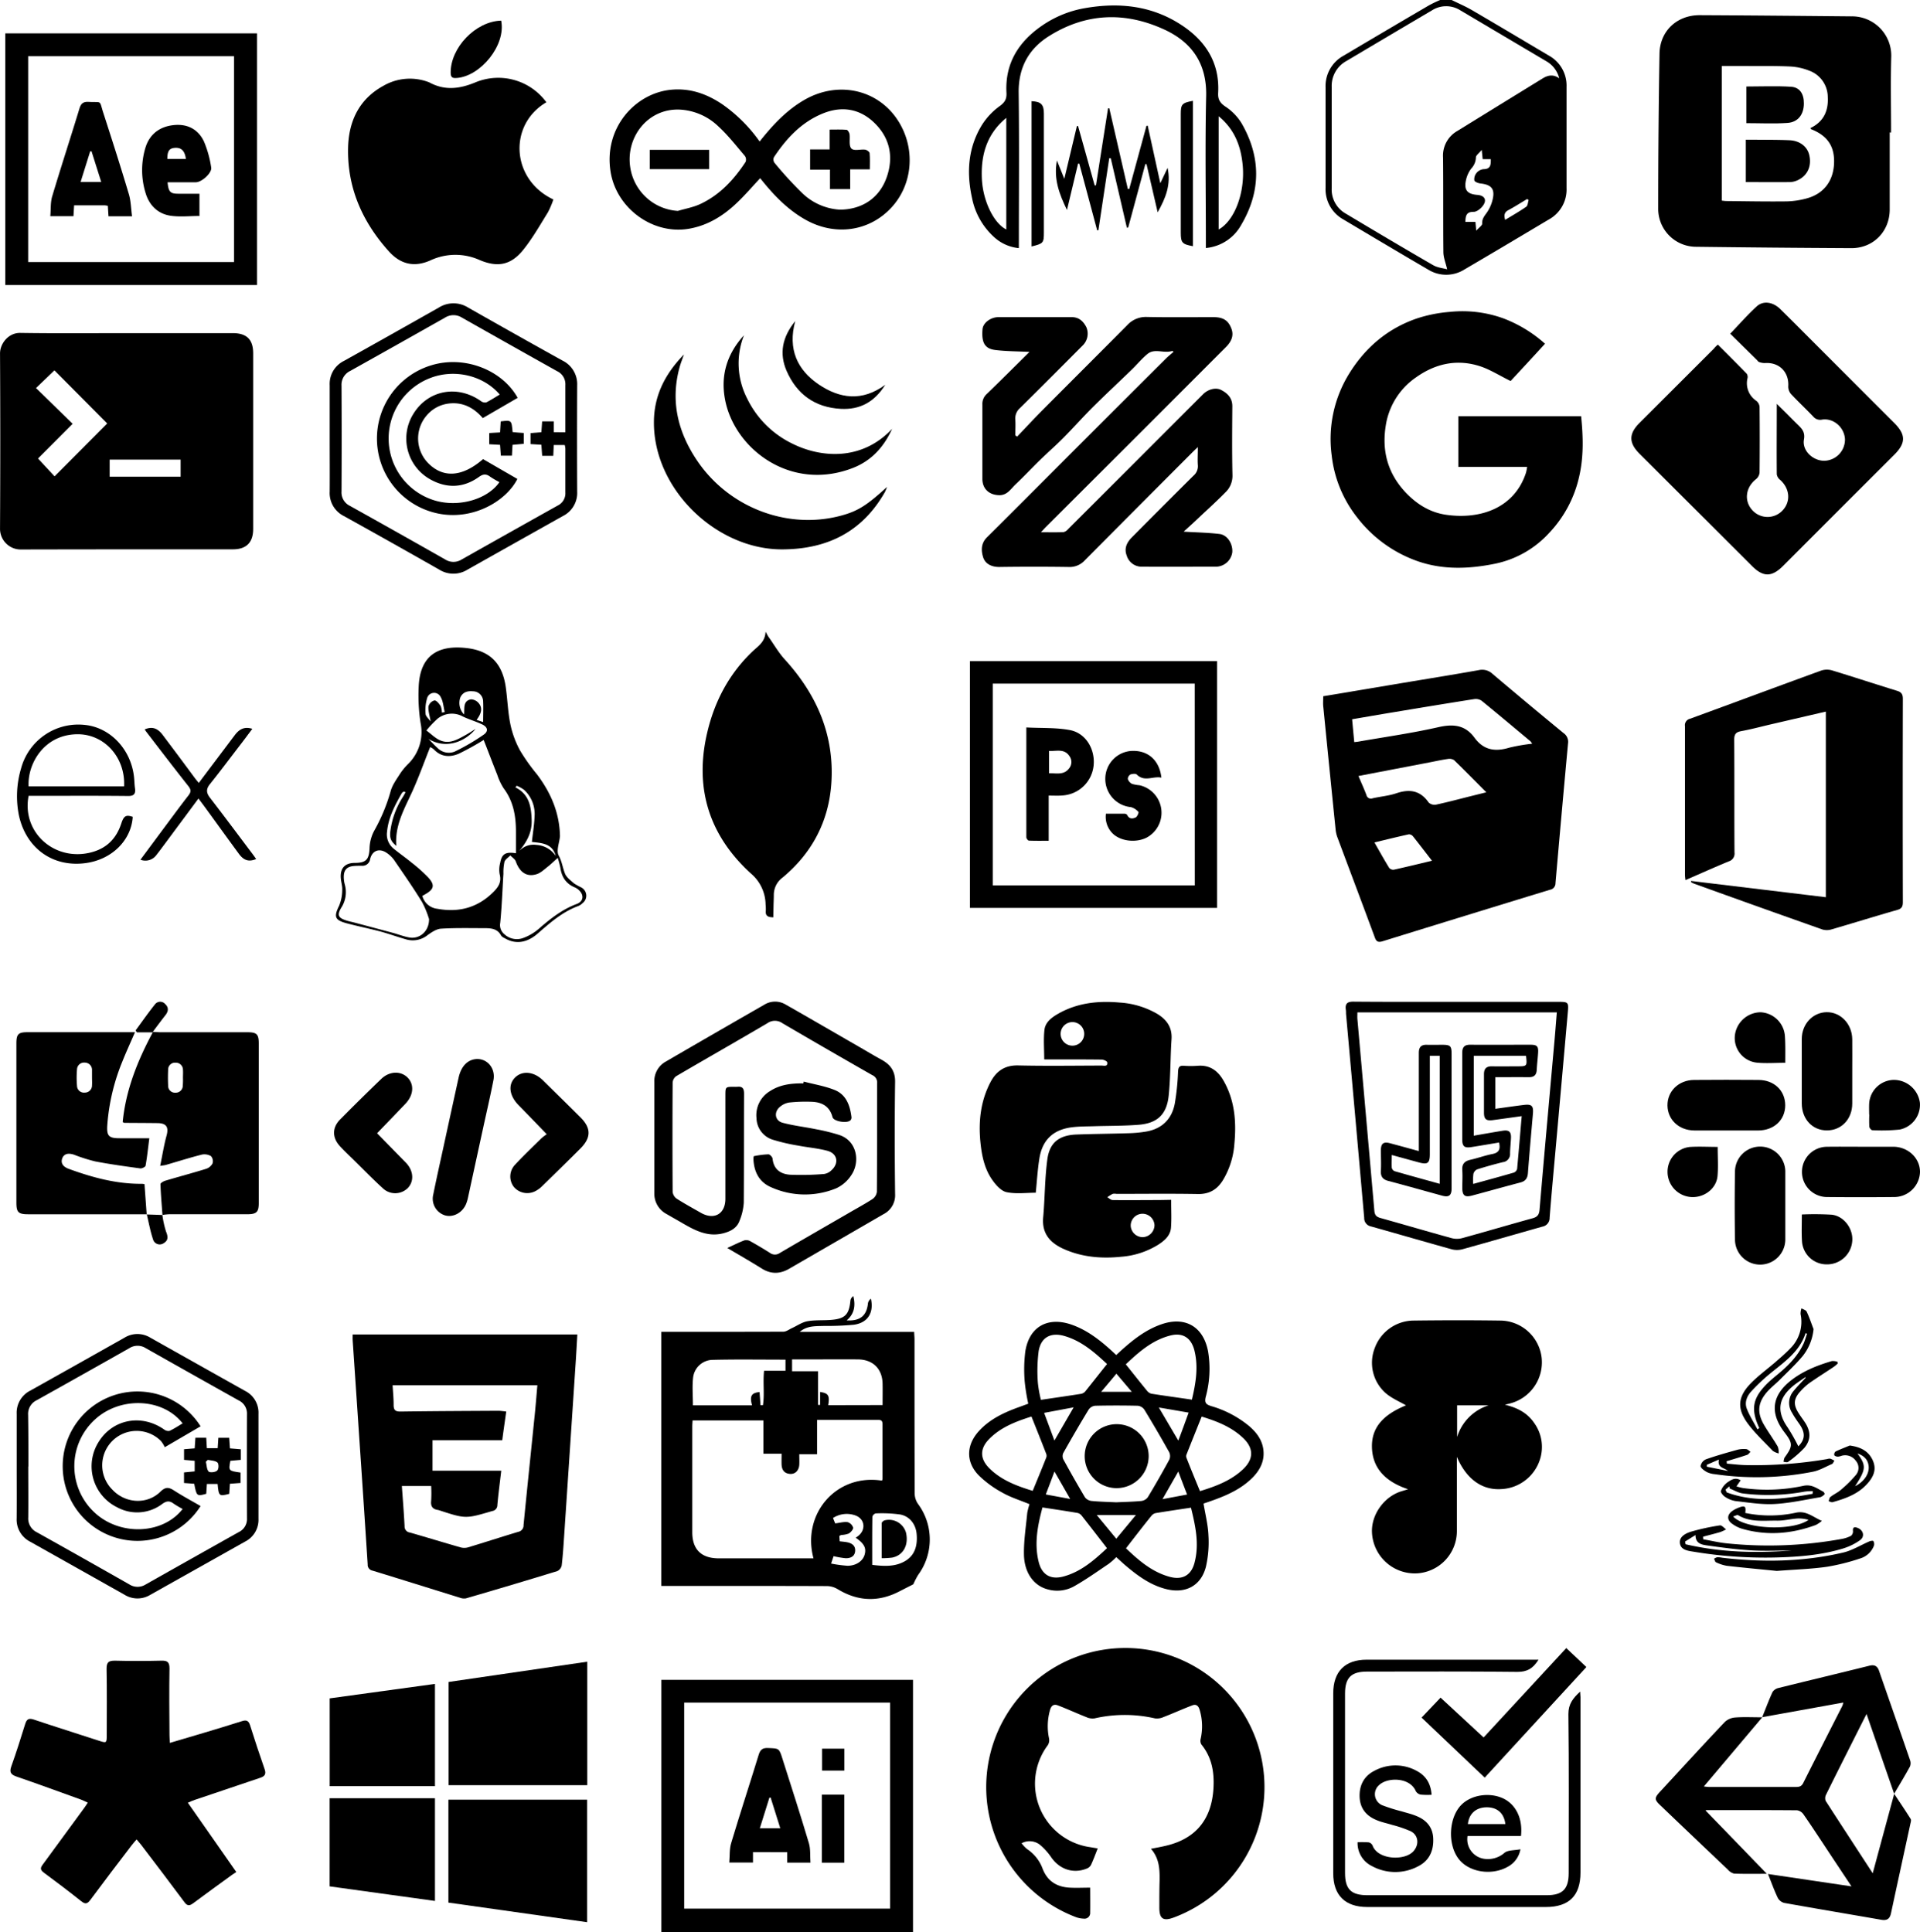 <svg id="Layer_1" data-name="Layer 1" xmlns="http://www.w3.org/2000/svg" viewBox="0 0 708.78 713.37"><path d="M541.4,0c2.51,1.24,5.1,2.34,7.51,3.75,9.46,5.52,18.87,11.14,28.29,16.72a12.65,12.65,0,0,1,6.62,11.62q0,18.67,0,37.34a12.62,12.62,0,0,1-6.59,11.64c-10.35,6.16-20.7,12.34-31.1,18.42a12.6,12.6,0,0,1-13.37.06c-10.48-6.11-20.9-12.32-31.32-18.52a12.74,12.74,0,0,1-6.58-11.67q0-18.55,0-37.1a12.77,12.77,0,0,1,6.59-11.67Q517.18,11.25,533,2A43.38,43.38,0,0,1,537.17,0Zm39.72,28.92a10,10,0,0,0-4.61-6.22q-16-9.46-31.93-18.9a9.74,9.74,0,0,0-10.49.06q-15.78,9.3-31.53,18.66A10.47,10.47,0,0,0,497.12,32q0,18.8,0,37.6a10.18,10.18,0,0,0,5.11,9.22c10.75,6.43,21.52,12.83,32.36,19.09,1.61.93,3.66,1.1,5.16,1.52-.55-2.38-1.38-4.33-1.4-6.3-.12-11.67,0-23.34-.12-35a10.46,10.46,0,0,1,5.28-9.78q15.78-9.75,31.6-19.46C577.07,27.71,579,27.4,581.12,28.92Zm-34.65,53h3.71l.3,3.26c1-1.16,2.23-1.92,2.19-2.61-.11-1.89,1-3,1.89-4.32a14,14,0,0,0,1.94-4.45c1-4-.39-5.62-4.46-6.06-.83-.09-2.13-.59-2.26-1.14a3.57,3.57,0,0,1,.78-2.71,3.85,3.85,0,0,1,2.56-1.43c2.68,0,2.76-1.6,2.74-3.69h-3c-.1-1-.18-1.8-.35-3.43-1,1.25-2.16,2-2.15,2.77a6.16,6.16,0,0,1-1.73,4.13,10.79,10.79,0,0,0-1.92,4.2c-.83,3.71.43,5.23,4.2,5.52,2.62.21,3.6,1.82,2.09,3.92-.78,1.1-2.32,2.36-3.5,2.34C546.84,78.2,546.54,79.59,546.47,81.94Zm14.69-.74c2.7-1.65,5.32-3.13,7.78-4.85.59-.42.61-1.64.89-2.49l-.56-.36c-2.32,1.39-4.59,2.86-7,4.14C560.81,78.44,560.68,79.5,561.16,81.2Z" transform="translate(-5.52 0)"/><path d="M52.45,123h39c5.13,0,7.52,2.34,7.53,7.44q0,32.41,0,64.83c0,5-2.48,7.55-7.5,7.55-26.07,0-52.15,0-78.22.06a7.64,7.64,0,0,1-7.73-7.81q.18-32.3,0-64.6c0-3.55,3.05-7.62,7.46-7.55C26.13,123.12,39.29,123,52.45,123ZM18.81,143.27l13.53,13.2L19.55,169.29l6.11,6.58L45.1,156.35,25.61,136.74ZM46,176H72.2v-6.3H46Z" transform="translate(-5.52 0)"/><path d="M438.44,129.57c-.36.07-.71.15-1.07.21-2.73.48-5.79-1.09-8.21.88-2.21,1.8-4,4.06-6.1,6.05-4.7,4.56-9.49,9-14.13,13.62-3.71,3.7-7.19,7.63-10.88,11.35-2.82,2.84-5.84,5.47-8.7,8.26-3,2.93-5.86,6-8.91,8.88-1.79,1.69-3.12,4.13-6.17,4-3.69-.11-6.1-2.4-6.1-6,0-9.16,0-18.33,0-27.49a4.9,4.9,0,0,1,1.63-3.88c5.34-5.16,10.59-10.4,15.76-15.52-4.31-.22-8.52-.2-12.65-.71-3.9-.49-5.09-2.75-4.69-7.66.18-2.35,3-4.47,5.91-4.47,9,0,18,0,27,0,2.76,0,4.3,1.57,5.42,3.7a6.11,6.11,0,0,1-1.23,6.64c-7.74,7.76-15.45,15.55-23.27,23.24a5.08,5.08,0,0,0-1.72,4.3c.12,1.92,0,3.86,0,5.78l.67.46c3.15-3.3,6.26-6.66,9.48-9.9,10.38-10.44,20.82-20.82,31.18-31.28a9.32,9.32,0,0,1,7.27-3c8.14.16,16.29.06,24.44.06,3.64,0,5.55,1.13,6.73,4.25,1.05,2.77-.2,5-2.12,6.9q-15.67,15.7-31.38,31.4l-35.05,35c-.48.48-.93,1-1.75,1.87,3.11,0,5.73.07,8.35-.05a3.22,3.22,0,0,0,1.67-1.1q24.95-24.9,49.84-49.83c1.78-1.78,4.63-2.58,6.59-1.58,2.43,1.24,4.21,3,4.19,6.06-.06,8.46-.14,16.92.05,25.37a8.42,8.42,0,0,1-2.64,6.44c-2.94,3-6,5.78-9.07,8.64-2.07,2-4.17,3.88-6.29,5.83,4.73.29,9,.36,13.2.86,2.94.34,5,3.68,4.73,6.8a6.17,6.17,0,0,1-5.87,5.28c-9.16,0-18.33.06-27.49,0a5.72,5.72,0,0,1-5.61-4.12c-1-2.59,0-4.74,1.75-6.55q11.4-11.52,22.91-22.94a4.56,4.56,0,0,0,1.61-3.87c-.14-2,0-4,0-6.68-1.06,1-1.76,1.67-2.43,2.35Q425.6,187.14,406,206.86a7.58,7.58,0,0,1-6,2.48q-12.81-.19-25.61,0c-2.85,0-5.16-1.16-5.92-3.54s-.9-5.14,1.36-7.38c11.9-11.8,23.71-23.7,35.56-35.54q15.27-15.28,30.59-30.54c.85-.85,1.8-1.59,2.71-2.38Z" transform="translate(-5.52 0)"/><path d="M494,257.06l29.46-4.93c9.35-1.56,18.7-3.06,28-4.72a5.55,5.55,0,0,1,5.07,1.42q13,11,26.16,21.82a3.91,3.91,0,0,1,1.68,3.78q-2.39,25.85-4.63,51.7a2.41,2.41,0,0,1-2.06,2.38q-30.87,9.44-61.7,19c-1.82.56-2.45.07-3-1.56-4.54-12.27-9.16-24.5-13.73-36.75a11.14,11.14,0,0,1-.66-2.72q-2.31-22.67-4.55-45.35C493.87,259.82,494,258.49,494,257.06ZM505.45,274c.74-.09,1.12-.12,1.49-.18,9.87-1.73,19.81-3.12,29.57-5.34,5.52-1.25,9.88-.82,13.32,3.88s7.73,5.25,12.93,3.67a67.5,67.5,0,0,1,8.37-1.44,5.87,5.87,0,0,0-.62-.89c-6-5-12-10.06-18.07-15a3.89,3.89,0,0,0-2.75-.58c-10.05,1.58-20.09,3.24-30.13,4.91-4.92.81-9.83,1.67-14.9,2.53C504.93,268.42,505.17,271.05,505.45,274ZM507,286.51c1.08,2.55,2.08,4.74,2.94,7a1.69,1.69,0,0,0,2.3,1.23c2.9-.66,5.92-.9,8.71-1.84,4.91-1.66,8.87-1.1,12,3.43a3.21,3.21,0,0,0,2.77.74c4.28-.92,8.51-2.06,12.76-3.12l5.72-1.43c-4.17-4.19-8-8.09-11.91-11.88a3.23,3.23,0,0,0-2.35-.41c-2.32.33-4.62.85-6.92,1.29Zm27.14,31.27c-2.51-3.23-4.74-6.15-7-9a2,2,0,0,0-1.53-.74c-4.16.91-8.31,1.94-12.71,3,1.91,3.34,3.61,6.4,5.44,9.38a2,2,0,0,0,1.7.69C524.62,320.09,529.16,319,534.18,317.78Z" transform="translate(-5.52 0)"/><path d="M135.71,492.71h82.94c-.22,3.78-.4,7.19-.63,10.6q-2.1,31.73-4.22,63.45c-.25,3.74-.48,7.49-.92,11.22a3,3,0,0,1-1.64,2.09q-16.81,5.16-33.7,10.06a4.2,4.2,0,0,1-2.25-.24c-10.76-3.33-21.5-6.71-32.26-10a2.17,2.17,0,0,1-1.78-2.29q-1.55-24-3.19-48-1.16-17.31-2.34-34.64C135.67,494.19,135.71,493.42,135.71,492.71ZM190.56,543c-.52,4.47-1.07,8.57-1.44,12.68a2.18,2.18,0,0,1-1.87,2.21c-9.84,2.89-9.83,2.91-19.62-.28a3.28,3.28,0,0,0-.45-.11c-2-.31-2.73-1.38-2.49-3.42a49,49,0,0,0,0-5.43H153.87c.35,5,.76,9.93,1,14.83a2.23,2.23,0,0,0,2,2.35c6.23,1.8,12.44,3.69,18.67,5.48a5.2,5.2,0,0,0,2.74,0c6.21-1.87,12.38-3.88,18.59-5.75a2.39,2.39,0,0,0,1.92-2.48c1.32-13.46,2.73-26.92,4.1-40.39.37-3.63.66-7.28,1-11.25H150.45c.14,2.47.4,4.88.38,7.3,0,2,.73,2.45,2.64,2.42,12-.17,23.95-.21,35.93-.28,1,0,1.93.17,3,.27-.5,3.6-1,6.9-1.47,10.61H165.19V543Z" transform="translate(-5.52 0)"/><path d="M703.12,48.89c0,9.48,0,19,0,28.43,0,8.18-6.09,14.34-14.21,14.3q-28.78-.15-57.56-.51a14,14,0,0,1-13.69-14.18q0-28.55.48-57.1c.14-8.39,6.45-14.27,14.88-14.23,18.64.09,37.28.27,55.92.44a14.49,14.49,0,0,1,14.75,14.89c-.27,9.31-.06,18.64-.06,28Zm-62-24.52v49.7c.54.05,1.07.15,1.6.16,7.44.07,14.88.22,22.31.13a30.27,30.27,0,0,0,7.38-1.09c6.24-1.66,9.83-6.32,10.15-12.76s-2.4-10.42-8.46-12.81c-.11-.05-.15-.25-.25-.42,4.83-2.31,6.69-6.29,6.4-11.47a10.4,10.4,0,0,0-6.9-9.74,22,22,0,0,0-7-1.52c-5.47-.25-11-.15-16.44-.18C647.1,24.36,644.29,24.37,641.13,24.37Z" transform="translate(-5.52 0)"/><path d="M300.76,491.74H343c0,1,.12,1.82.12,2.65,0,19,0,38.06.06,57.08a6.89,6.89,0,0,0,1.24,3.8,22.05,22.05,0,0,1,.09,26.13,27.53,27.53,0,0,0-1.83,3.53l-5.32,2.72c-7.69,3.92-15.19,3.58-22.57-.89a7.94,7.94,0,0,0-3.88-1.16c-19.42-.08-38.84-.05-58.26-.05h-3V491.73h2.76c14.09,0,28.19,0,42.29-.05,1.06,0,2.13-.85,3.18-1.33,1.88-.86,3.68-2.15,5.65-2.52,2.82-.51,5.77-.28,8.65-.5,5.3-.39,6.8-1.94,7.28-7.23a2.36,2.36,0,0,1,1.07-1.54c.85,3.43.43,6.49-2.46,8.95,5,.3,7.42-1.78,7.86-6.35a2.78,2.78,0,0,1,1.09-1.67c1.17,5.24-1.21,8.92-6.29,9.62a108.83,108.83,0,0,1-11,.44C306.65,489.66,303.49,489.4,300.76,491.74Zm30.34,54.93a2.22,2.22,0,0,0,.21-.63c0-6.74,0-13.47,0-20.2,0-1.75-1-1.59-2.16-1.59h-22v12.67h-6.57c0,1.44.07,2.68,0,3.91-.16,2.15-1.54,3.51-3.45,3.35-2.06-.16-3-1.47-3.08-3.45-.05-1.22,0-2.44,0-4h-6.72V524.45H261.19c-.05.88-.11,1.57-.11,2.27q0,19.5,0,39c0,6.36,3.35,9.64,9.77,9.64q14.92,0,29.84,0h5.14C301.43,559.15,314.07,544,331.1,546.67ZM295.49,502c-9.2,0-18.18-.15-27.14.08a7.4,7.4,0,0,0-6.94,6.35c-.41,3.35-.09,6.79-.09,10.43h21.82c-.93-3.42-.27-4.59,2.78-4.9.11,1.61.23,3.22.34,4.84h.91c.63-4.08-.06-8.28.41-12.69h7.91Zm35.84,16.77c0-2.8.05-5.37,0-7.93-.12-5.45-3.57-8.88-9.05-8.93-5.78-.06-11.57,0-17.36,0h-7v4.37h9.6v12.43l.75,0v-4.78c3.1.47,3.57,1.3,3,4.88Zm-3.83,59c4.13.49,8.11.77,11.78-1.2,4.05-2.17,5-6,4.62-10.21-.31-3.56-2.52-6.52-6.06-7.19a49.64,49.64,0,0,0-9.06-.4,1.76,1.76,0,0,0-1.22,1.23C327.47,565.88,327.5,571.73,327.5,577.8Zm-15.18-.49a48,48,0,0,0,6.05.82c3.15,0,5.61-1.7,6.3-4,.75-2.5-.1-4.18-3.26-6.34.4-.3.78-.55,1.12-.84,2.69-2.33,2.17-6.08-1.12-7.36a9.36,9.36,0,0,0-8.38.9l.81,2c1.74-.21,3.23-.67,4.61-.46a3.13,3.13,0,0,1,2,2c.12.63-.84,1.72-1.59,2.19a8.54,8.54,0,0,1-2.72.54,4,4,0,0,0-.75.34c0,.65.07,1.31.1,2,1,.12,1.88.18,2.71.34,1.79.35,3.16,1.25,3,3.27s-1.78,2.69-3.55,2.63a31.86,31.86,0,0,1-4.41-.76C313,575.31,312.75,576,312.32,577.31Z" transform="translate(-5.52 0)"/><path d="M575.88,126.91c-4.56,5-8.9,9.66-12.7,13.77-4.24-2.08-7.68-4.31-11.45-5.51-8.39-2.68-16.31-.92-23.4,4.11a26.44,26.44,0,0,0-11.25,17.87c-1.46,9.14.61,17.3,7,24.3,4.23,4.59,9.24,7.75,15.33,8.62,12.67,1.81,25.22-2.53,29.45-15.56a20.1,20.1,0,0,0,.41-2.12h-25.4V153.68H589.2c.75,7.48,1,14.87-.74,22.36a44.19,44.19,0,0,1-11.19,20.87,37.16,37.16,0,0,1-19.83,11.22c-9.82,2-19.76,2.37-29.42-1.23a48.38,48.38,0,0,1-21.75-16.18,44.92,44.92,0,0,1-9.15-22.57,45.81,45.81,0,0,1,6.33-30c6-9.79,14.29-16.86,25.15-20.58a51.64,51.64,0,0,1,12.2-2.42,44.42,44.42,0,0,1,19.73,2.41A49.22,49.22,0,0,1,575.88,126.91Z" transform="translate(-5.52 0)"/><path d="M639.67,127.23c3.61,3.61,7.15,7.13,10.63,10.71a2.16,2.16,0,0,1,.33,1.67,7.81,7.81,0,0,0,3.3,8.42,3.22,3.22,0,0,1,1.15,2.24q.12,12.1,0,24.2a3.54,3.54,0,0,1-1.28,2.41c-3.82,3-4.54,7.86-1.53,11.34a7.59,7.59,0,0,0,11.25.29c3.18-3.3,2.75-8.2-.92-11.4a3.23,3.23,0,0,1-1.17-2c-.08-8.44,0-16.88,0-26l3.55,3.49c1.33,1.33,2.64,2.68,4,4,1.61,1.56,3,2.84,2.47,5.71-.71,4.1,3.34,7.85,7.55,7.81a7.82,7.82,0,0,0,7.6-7.95c-.21-4.34-4.19-7.88-8.42-7.25a3.3,3.3,0,0,1-3.27-1.09c-2.7-2.83-5.57-5.51-8.24-8.37a4.17,4.17,0,0,1-1-2.81c.33-5.3-3.36-9-8.68-8.6a6.25,6.25,0,0,1-2.15-.41c-.26-.08-.45-.43-.67-.65l-9.93-9.78c3.37-3.52,6.41-7,9.8-10.1,2.42-2.21,6-1.63,8.68,1,4.08,4,8.1,8.07,12.14,12.11l29.91,29.91c4.36,4.36,4.35,7.45,0,11.8q-20.54,20.5-41,41c-4.17,4.17-7.32,4.2-11.44.09l-41.57-41.5c-4-4-4-7.32-.07-11.3l27.59-27.57C638.61,128.18,639.07,127.78,639.67,127.23Z" transform="translate(-5.52 0)"/><path d="M430.4,682.59c1.88-.36,3.47-.64,5-1,11.49-2.51,17.5-9.83,18.09-21.65.29-5.85-.68-11.2-4.48-15.86a2.76,2.76,0,0,1-.26-2.08,21.17,21.17,0,0,0-.36-10.66c-.44-1.58-1.34-2.23-2.7-1.71-3.56,1.34-7,2.93-10.58,4.3a5.84,5.84,0,0,1-3.2.52,50.08,50.08,0,0,0-22.36,0,5.45,5.45,0,0,1-3-.47c-3.54-1.39-7-3-10.56-4.35-1.52-.58-2.43.17-2.86,1.8a21.74,21.74,0,0,0-.34,10.45,3.48,3.48,0,0,1-.48,2.48A23.69,23.69,0,0,0,408,682l2.75.46c-.82,2.07-1.56,4.09-2.44,6a2.91,2.91,0,0,1-1.41,1.36c-5,2.1-10.1.48-13.25-4a23.17,23.17,0,0,0-4-4.52,6.2,6.2,0,0,0-7-.75,11.6,11.6,0,0,0,2,2.13,14.88,14.88,0,0,1,5.83,7.46c1.86,4.57,5.34,6.57,10,6.81,2.39.13,4.8,0,7.48,0,0,3,.05,6.09,0,9.2a2.1,2.1,0,0,1-2.44,2.23,9.3,9.3,0,0,1-2.73-.52A51.36,51.36,0,1,1,439,707.9c-4.07,1.57-5.54.57-5.5-3.75,0-3.37,0-6.74.1-10.11C433.64,690,433.44,686.05,430.4,682.59Z" transform="translate(-5.52 0)"/><path d="M74.87,665.59l17.88,25.58c-.56.37-1.08.69-1.58,1.05-4.82,3.5-9.66,7-14.41,10.54-1.4,1-2.13.91-3.18-.49-5.27-7.11-10.64-14.14-16-21.19-.45-.6-1-1.15-1.64-1.94-.72.85-1.29,1.46-1.79,2.12C49,688,43.89,694.7,38.86,701.49c-1.11,1.49-1.88,1.62-3.35.46-4.53-3.61-9.15-7.11-13.81-10.55-1.36-1-1.35-1.73-.39-3,5-6.79,10-13.64,15-20.47.5-.68,1-1.39,1.62-2.37-1-.44-1.7-.84-2.46-1.11-7.95-2.87-15.89-5.77-23.88-8.53-2.06-.71-2.67-1.58-1.9-3.74,1.84-5.16,3.49-10.38,5.11-15.61.55-1.8,1.3-2.32,3.19-1.69,7.86,2.64,15.78,5.11,23.66,7.69,3.29,1.08,3.28,1.13,3.28-2.23,0-8.07.1-16.13-.06-24.2,0-2.46.75-3,3.08-3,5.71.15,11.43.14,17.14,0,2.22-.06,3,.53,3,2.85-.14,8.22-.06,16.45,0,24.67,0,.84.08,1.68.14,2.84,4.28-1.26,8.3-2.44,12.32-3.65,4.79-1.44,9.59-2.88,14.36-4.4,1.61-.51,2.39-.12,2.92,1.53q2.57,8.18,5.39,16.26c.63,1.8,0,2.6-1.62,3.14q-12.14,4.07-24.24,8.18C76.53,664.82,75.86,665.17,74.87,665.59Z" transform="translate(-5.52 0)"/><path d="M629.79,325.26l49.75,6V262.73l-20,4.64c-3.74.86-7.45,1.88-11.22,2.57-2,.37-2.62,1.15-2.6,3.22.1,13.86,0,27.72.1,41.58a3,3,0,0,1-2.15,3.3c-5.27,2.18-10.47,4.52-15.94,6.9a16.85,16.85,0,0,1-.19-1.82q0-27.5,0-55a2.42,2.42,0,0,1,1.83-2.74c16.17-5.91,32.3-11.92,48.48-17.81a6.83,6.83,0,0,1,4-.05c8,2.44,16,5.07,24,7.54,1.64.5,2.12,1.29,2.12,3q-.09,37.47,0,74.95c0,1.62-.33,2.46-2.07,2.95-8.13,2.32-16.2,4.84-24.31,7.2a5.86,5.86,0,0,1-3.37,0q-23.68-8.37-47.31-16.89a8.92,8.92,0,0,1-1.15-.59Z" transform="translate(-5.52 0)"/><path d="M543.33,537.87v2.7c0,8.22,0,16.44,0,24.66a15.63,15.63,0,0,1-14.43,15.65A15.83,15.83,0,0,1,512,565.94c-.37-6.62,4.41-13.37,10.9-15.36l2.42-.74c-8.69-2.89-13.06-8-13.33-15.27s3.88-12.16,12.57-15.7c-2.3-1.34-5.15-2.53-7.4-4.42A14.93,14.93,0,0,1,513,497.76a15.41,15.41,0,0,1,14-10.18c10.89-.14,21.77-.16,32.65,0a15.51,15.51,0,0,1,15,13.9,15.69,15.69,0,0,1-11.35,16.6c-.52.15-1,.27-2.24.56,4.83,1.14,8.45,3.17,10.92,6.88a15.08,15.08,0,0,1,2.37,12.08,15.74,15.74,0,0,1-14.59,12.19C552.57,550.28,546.76,546,543.33,537.87Zm11.81-19H543.42v11.68A17.74,17.74,0,0,1,555.14,518.84Z" transform="translate(-5.52 0)"/><path d="M207.22,37.76c-14.1,8.27-13.08,28.5,2.58,35.89a32,32,0,0,1-2.05,4.81c-2.92,4.7-5.66,9.56-9.12,13.84-4.48,5.54-9.33,6.53-16,3.73a21.81,21.81,0,0,0-18.16.08q-8.89,4-15.45-3.36c-9.75-10.85-15.31-23.43-15-38.11.2-9.77,4-18,13-22.94a19.51,19.51,0,0,1,16.76-1.37l.22.09c5.67,3.09,11.14,2.43,17,0A22,22,0,0,1,207.22,37.76Z" transform="translate(-5.52 0)"/><path d="M696.85,691.63c2.67-9.9,5.2-19.25,7.93-29.32,2.25,3.4,4.23,6.31,6.09,9.29.26.42,0,1.22-.13,1.82-2.38,11-4.79,22-7.16,33.06-.44,2-1.51,2.68-3.54,2.33-12-2.09-23.93-4.09-35.88-6.23a3.82,3.82,0,0,1-2.37-1.89c-1.27-2.66-2.27-5.46-3.6-8.79L689,696.47c-3.65-5.52-7-10.52-10.28-15.52-2.47-3.71-4.91-7.46-7.47-11.11a3.51,3.51,0,0,0-2.33-1.46c-11.13-.1-22.25-.07-33.37-.06a1.13,1.13,0,0,0-.44.12c7.45,7.68,14.91,15.39,22.65,23.39-4.19,0-8.14.08-12.07-.07a4.41,4.41,0,0,1-2.31-1.46q-12.52-11.88-25-23.82c-2.11-2-2.14-2.68-.14-4.85,8-8.65,15.89-17.31,24-25.86a6.34,6.34,0,0,1,3.83-1.65c3.08-.24,6.2-.07,10-.07l-21.56,25.52a17.73,17.73,0,0,0,1.83.2c10.65,0,21.3,0,32,0,1.25,0,2.17-.11,2.84-1.44,4.77-9.52,9.62-19,14.44-28.49a8,8,0,0,0,.37-1.24L656.05,634c1.39-3.44,2.49-6.43,3.83-9.31a3.59,3.59,0,0,1,2.21-1.47c11.16-2.77,22.36-5.44,33.53-8.22,1.93-.48,3,.15,3.58,1.94,3.8,10.94,7.63,21.87,11.4,32.83a3.42,3.42,0,0,1,0,2.44c-1.74,3.21-3.65,6.34-5.84,10.07l-10.19-29.46c-1.81,3.58-3.38,6.68-4.94,9.78-3.34,6.64-6.7,13.27-10,20a2.82,2.82,0,0,0-.15,2.31C685.12,673.66,690.81,682.36,696.85,691.63Z" transform="translate(-5.52 0)"/><path d="M385.57,555.36c-3.5-1.45-6.91-2.49-9.94-4.21a38.91,38.91,0,0,1-8.83-6.45c-4.78-4.92-4.6-11.12,0-16.24,4.22-4.68,9.8-7.15,15.6-9.2l2.71-1a71.42,71.42,0,0,1-1.31-8.15,53.11,53.11,0,0,1,.23-11.21c1.45-9,8.13-12.78,16.76-9.93,5.93,2,10.71,5.75,15.25,9.89l1.53,1.43,1.9-1.74c4.44-4,9.12-7.66,14.87-9.63,8.76-3,15.43.92,17.15,10.06a39.16,39.16,0,0,1-.87,16.76c-.55,2.23.16,2.81,2,3.4a39,39,0,0,1,14,7.36c2.61,2.23,4.68,4.88,5.23,8.38.65,4.22-1,7.67-3.88,10.61-4,4.05-9,6.38-14.29,8.3-1.3.48-2.62.92-3.87,1.35.66,4,1.65,7.86,1.81,11.72a40.57,40.57,0,0,1-.93,11.6c-1.79,7-7.45,10-14.5,8.29-5.79-1.4-10.47-4.79-14.93-8.55-1.19-1-2.32-2.08-3.67-3.29a25.32,25.32,0,0,1-2.76,2.46c-4.26,2.87-8.46,5.87-12.93,8.38a12.82,12.82,0,0,1-9.83,1c-4.94-1.37-8.42-6.07-8.55-12.74-.1-5.12.73-10.26,1.21-15.38A24.39,24.39,0,0,1,385.57,555.36Zm32-.69c3-.14,6.15-.2,9.26-.49a3.52,3.52,0,0,0,2.41-1.38q4.11-6.82,7.92-13.84a3.36,3.36,0,0,0,0-2.74q-4.46-8-9.22-15.8a3.4,3.4,0,0,0-2.42-1.4q-7.86-.18-15.73,0a3.38,3.38,0,0,0-2.4,1.43c-3.21,5.27-6.31,10.62-9.34,16a2.81,2.81,0,0,0,0,2.34c2.59,4.73,5.25,9.43,8,14.05a3.55,3.55,0,0,0,2.45,1.33C411.46,554.46,414.44,554.52,417.54,554.67Zm3.64,17c4.64,4.43,9.52,8.68,16,10.48,4.7,1.32,8-.47,9.23-5,1.91-7,.39-13.74-1.26-20.5-4.5.68-8.74,1.3-13,2a2.71,2.71,0,0,0-1.53.92C427.49,563.47,424.41,567.48,421.18,571.65Zm-30.86-15.09c-1.76,6.6-3.09,13.25-1.4,20.08,1.2,4.83,4.46,6.68,9.22,5.38,6.49-1.78,11.33-6.07,16-10.43-3.23-4.17-6.28-8.13-9.38-12.06a2.69,2.69,0,0,0-1.49-.95C399,557.87,394.78,557.25,390.32,556.56Zm23.86-52.94c-4.72-4.43-9.51-8.59-15.81-10.39-4.95-1.42-8.58.49-9.45,5.56a58,58,0,0,0-.3,11.65,41.84,41.84,0,0,0,1.14,6.38c5.24-.78,10-1.46,14.82-2.22a2.75,2.75,0,0,0,1.53-.89C408.77,510.45,411.38,507.13,414.18,503.62Zm31.3,13.14c1.42-5.95,2.43-11.87,1-17.91-1.14-4.89-4.32-7-9-5.77-6.67,1.72-11.62,6.11-16.39,10.63,2.72,3.4,5.24,6.6,7.82,9.74a3.05,3.05,0,0,0,1.65,1.11C435.44,515.34,440.32,516,445.48,516.76Zm3,33.76c5.83-1.78,11.32-3.84,15.74-7.94,4.13-3.83,4.19-7.89.1-11.74-4.31-4.07-9.69-6.14-15.23-7.84-1.92,4.8-3.78,9.43-5.62,14.07a1.63,1.63,0,0,0,0,1.11C445.07,542.23,446.74,546.26,448.49,550.52ZM386.29,523c-5.67,1.81-11.22,3.88-15.54,8.23-3.58,3.6-3.55,7.33,0,10.89,4.47,4.43,10.17,6.53,16,8.32,1.73-4.21,3.4-8.24,5-12.29a2,2,0,0,0,0-1.34C390,532.26,388.17,527.71,386.29,523Zm31.31,45.11,7.24-8.74H410.39Zm26.71-46.56-11-1.89c2.58,4.37,4.79,8.14,7.2,12.23C441.86,528.32,443,525.18,444.31,521.56Zm-53.34.1c1.34,3.62,2.51,6.75,3.8,10.22l7.1-12.26Zm21-7.77h11.36l-5.69-6.7C415.73,509.49,414,511.54,412,513.89Zm22.7,39.62,9.08-1.7c-1.17-3-2.14-5.58-3.25-8.5Zm-39.88-10.2c-1.11,3-2.09,5.53-3.2,8.47l9,1.66Z" transform="translate(-5.52 0)"/><path d="M291,338.68c-1.89,0-3-.46-2.78-2.42a16.89,16.89,0,0,0-.08-2.35,15.25,15.25,0,0,0-5.49-11.46c-15.21-13.91-20.78-31.16-16.17-51.46,2.67-11.74,8-22,16.73-30.38,2.07-2,4.74-3.49,4.93-7.39.55,1,.79,1.49,1.11,1.95,2,2.8,3.7,5.81,6,8.32,11.88,13.05,18.41,28.11,17.15,45.93-1,14-7.2,25.62-18,34.6a7.91,7.91,0,0,0-3.22,6.42c0,1.41-.09,2.82-.11,4.23S291,337.3,291,338.68Z" transform="translate(-5.52 0)"/><path d="M437.86,443c0,3.71.19,7-.06,10.26-.23,3-2.43,4.83-4.78,6.34A30.2,30.2,0,0,1,419.5,464c-7.44.77-14.72.16-21.6-3-4.89-2.28-7.82-5.72-7.28-11.58.65-7.15.58-14.39,1.55-21.48.86-6.18,4.45-8.82,10.7-9.06,6.42-.24,12.84-.28,19.26-.48a46,46,0,0,0,6.52-.62c5.8-1,9.43-4.56,10.54-10.26a90.25,90.25,0,0,0,1.22-11.87c.09-1.58.45-2.27,2.14-2.15a34.18,34.18,0,0,0,5.16,0c4.39-.35,7.34,1.8,9.41,5.37,4.23,7.3,4.85,15.28,4.08,23.44a30,30,0,0,1-4.3,13.54c-2.07,3.26-4.8,5-8.92,5-10.1-.18-20.2-.06-30.31-.06a3.78,3.78,0,0,0-1.39,0,15.63,15.63,0,0,0-2,1.24c.64.37,1.27,1,1.92,1.05,5.72.08,11.43,0,17.15,0Zm-6.15,9.35a4.44,4.44,0,0,0-4.43-4.22,4.37,4.37,0,0,0-4.35,4.51,4.44,4.44,0,0,0,4.53,4.13A4.5,4.5,0,0,0,431.71,452.39Z" transform="translate(-5.52 0)"/><path d="M391,391.14c0-3.8-.31-7.4.09-10.92.32-2.79,2.64-4.55,5-5.9,7.07-4.06,14.79-4.88,22.73-4.17a31.55,31.55,0,0,1,13.84,4.14c3.53,2.13,5.64,5,5.34,9.4-.46,6.94-.34,13.92-1.05,20.83s-4.16,10.21-11.11,10.76c-5.45.43-10.94.36-16.41.53-2.74.09-5.5.05-8.2.39-7,.88-11,4.76-12.05,11.74-.63,4.08-.87,8.22-1.3,12.43-3.5,0-7.24.51-10.73-.2-2-.4-3.91-2.54-5.21-4.37-3-4.17-4-9.14-4.5-14.17-.75-7.71.09-15.18,3.75-22.14,2.14-4.05,5.27-6.23,10.18-6.12,10.25.23,20.52.08,30.78.05.88,0,2.37.51,2.1-1.21-.07-.45-1.35-1-2.08-1-6.18-.08-12.37-.05-18.56-.05Zm14.76-9.48a4.35,4.35,0,0,0-8.7.12,4.35,4.35,0,0,0,8.7-.12Z" transform="translate(-5.52 0)"/><path d="M342.56,713.37H249.67V620.22h92.89Zm-8.47-8.69V628.62h-76v76.06Z" transform="translate(-5.52 0)"/><path d="M7.47,105.24V12.33h92.92v92.91Zm8.45-84.49v76h76v-76Z" transform="translate(-5.52 0)"/><path d="M363.57,335.2V244.09H454.8V335.2Zm83-82.8H372v74.51h74.59Z" transform="translate(-5.52 0)"/><path d="M65.49,448.59c-.27-3.79-.61-7.58-.74-11.38,0-.42,1.1-1.08,1.8-1.28,5-1.5,10.08-2.84,15.08-4.39a4.13,4.13,0,0,0,2.36-2,2.85,2.85,0,0,0-.58-2.69A4.77,4.77,0,0,0,80,426.3c-4.46,1.14-8.86,2.53-13.29,3.82-.44.12-.91.15-2.06.34.81-3.94,1.38-7.6,2.35-11.16.85-3.13,0-4.6-3.35-4.64-4.07-.05-8.14-.06-12.2-.09-.14,0-.28-.12-.64-.29,1.14-11.71,5.37-22.45,11.1-33.12H56.07l-.51-.7c2.37-3.23,4.67-6.52,7.17-9.65a2.42,2.42,0,0,1,3.76-.11c1.3,1.2,1.27,2.57.18,4-1.5,1.94-3,3.92-4.76,6.29,1.43.06,2.26.13,3.08.13H96.92c3.38,0,4.12.75,4.12,4.14q0,29.46,0,58.94c0,3.29-.82,4.1-4.17,4.11q-14.45,0-28.89,0a23.91,23.91,0,0,0-2.52.26ZM73.06,398c0-1,.07-2,0-3a2.61,2.61,0,0,0-2.74-2.64,2.52,2.52,0,0,0-2.73,2.6q-.14,2.93,0,5.85a2.51,2.51,0,0,0,2.7,2.62A2.58,2.58,0,0,0,73,400.81,26.14,26.14,0,0,0,73.06,398Z" transform="translate(-5.52 0)"/><path d="M59.69,448.32l-43.69,0c-3.72,0-4.43-.7-4.43-4.33V385.23c0-3.41.71-4.13,4.12-4.13q18.68,0,37.35,0h2.31c-1.62,3.75-3.25,7.27-4.68,10.87a76.33,76.33,0,0,0-5.54,23.44c-.26,4,.53,4.84,4.58,4.84H60.64c-.45,3.53-.8,6.86-1.38,10.14-.08.45-1.32,1.07-1.94,1-5.57-.76-11.14-1.53-16.65-2.58a61.65,61.65,0,0,1-7.82-2.48c-2.22-.74-3.74-.29-4.35,1.35s.18,3.06,2.36,3.86c8.72,3.19,17.6,5.61,27,5.54a6.1,6.1,0,0,1,1,.12c.27,3.77.54,7.48.81,11.2Zm-20.2-50.44c0-.94,0-1.88,0-2.81a2.66,2.66,0,0,0-2.66-2.74,2.6,2.6,0,0,0-2.88,2.5,35.27,35.27,0,0,0,0,6.08,2.57,2.57,0,0,0,2.87,2.49,2.64,2.64,0,0,0,2.67-2.72C39.56,399.75,39.49,398.81,39.49,397.88Z" transform="translate(-5.52 0)"/><path d="M212.23,308.58a1.76,1.76,0,0,1,0,.23c-.23,2.4-1.42,5.31-.46,7.06,1.21,2.22,1.45,4.51,2.32,6.67.58,1.45,2.14,2.56,3.39,3.66a25.19,25.19,0,0,0,2.66,1.47,3.45,3.45,0,0,1,.46,5.77,4.85,4.85,0,0,1-1.54,1.05c-5.88,2.15-10.45,6.18-15.06,10.2-3.9,3.41-8,4-11.86,1.88-.61-.34-1.39-.67-1.69-1.23-1.35-2.5-3.7-2.64-6-2.65-5.38,0-10.77-.14-16.13.19-1.7.11-3.45,1.31-4.93,2.36a8.72,8.72,0,0,1-7.74,1.65c-3.16-.88-6.24-2-9.41-2.89-4.23-1.12-8.53-2-12.75-3.11-4.44-1.19-4.77-2.44-2.78-6.48a15.47,15.47,0,0,0,1.15-5.78c.1-1.53-.47-3.09-.55-4.65-.19-3.52,1.63-5.36,5.16-5.39,4.34,0,5.35-1.34,5.48-5.77a14.55,14.55,0,0,1,1.77-6.21,65.88,65.88,0,0,0,6-14.46c.61-2.33,2.2-4.44,3.52-6.54a23.37,23.37,0,0,1,3-3.61,16.44,16.44,0,0,0,4.54-15.06,66,66,0,0,1-.71-13.11c.4-11.91,7.22-15.76,17.68-14.56,8.8,1,13.3,5.81,14.5,14.61.63,4.57.78,9.22,1.72,13.72a35.21,35.21,0,0,0,3.56,9.54,70.72,70.72,0,0,0,6.24,8.78C208.82,292.63,212.05,300,212.23,308.58Zm-50.8,22.21a6.44,6.44,0,0,0,5.53,4.74c8.12,1.49,15.18-.48,21-6.51,1.76-1.81,2.71-3.63,2-6.28a9.76,9.76,0,0,1,.21-4.18c.6-3.27,1.94-4.15,5.81-3.53,0-2.71,0-5.35,0-8,0-5.76-.94-11.18-4.52-15.95a21.57,21.57,0,0,1-2.39-5.06c-1.72-4.3-3.35-8.63-5-12.82a100,100,0,0,1-9.15,5.06c-3.27,1.41-6.59,1.27-9.28-1.62a6,6,0,0,0-1.33-.8c-2.33,5.83-4.35,11.57-6.9,17.07-2.86,6.16-6.18,12.12-5.58,19.41-2-1.67-2.47-2.77-2.24-5.21a30.56,30.56,0,0,1,4.8-13.1c.29-.48.55-1,.84-1.49-.37-.15-.56-.3-.65-.25a1.84,1.84,0,0,0-.71.53c-2.58,4.5-5,9.09-5.48,14.35a6.75,6.75,0,0,0,2.37,6.12c2.17,1.79,4.49,3.39,6.66,5.18a58.72,58.72,0,0,1,6.11,5.44c2.66,2.89,2.26,4.45-1.21,6.38Zm2.48,8.56a34.42,34.42,0,0,0-2.58-6.29c-3.26-5.31-6.84-10.44-10.37-15.59a10.79,10.79,0,0,0-2.69-2.57c-2.67-1.85-5.35-.91-6.11,2.27a2.85,2.85,0,0,1-3.12,2.48c-1,0-2,0-3,.09-2.48.25-3.6,1.48-3.61,4a10.82,10.82,0,0,0,.36,2.78,10.49,10.49,0,0,1-1.23,8.53c-1.72,2.86-1.21,3.87,2.06,4.88.89.28,1.81.45,2.72.69q7.11,1.89,14.22,3.8c2,.55,4,1.34,6.07,1.71C160.31,346.78,163.92,344,163.91,339.35Zm47.51-22.61c-1.49,1.32-2.56,2.38-3.74,3.3s-2.53,2.23-4,2.7c-3.69,1.19-6.31-.64-7.77-4.72-.31-.86-1.34-1.47-2-2.19-.75.77-1.86,1.43-2.16,2.35a18.73,18.73,0,0,0-.39,4.4c-.37,6.07-.59,12.15-1.18,18.19A4.34,4.34,0,0,0,191.8,345a6.74,6.74,0,0,0,6.6,1.41,18.67,18.67,0,0,0,6-3.47c4.27-3.73,8.65-7.18,14-9.18,1.81-.67,2.66-2.14,1.78-3.92a5.35,5.35,0,0,0-2.57-2.25c-3.23-1.38-4.74-3.86-5.23-7.2A35.8,35.8,0,0,0,211.42,316.74Zm-47.79-44c1.14,1.15,2.22,2.38,3.44,3.45a5.81,5.81,0,0,0,6.35,1.29,77.76,77.76,0,0,0,10.65-6.23c1.83-1.26,1.51-2.81-.54-3.78-2.32-1.1-4.82-1.82-7.14-2.92a8.4,8.4,0,0,0-9.27.75,38.12,38.12,0,0,0-4.19,4.41c1.77,1.28,3.38,3,5.34,3.74,3.28,1.29,6.23-.46,9-2,1.3-.71,2.54-1.54,3.8-2.31C177.49,273.6,170.33,276.92,163.63,272.77Zm38.24,38.08c.36-3.32.88-6.39,1-9.48a12.11,12.11,0,0,0-3.87-9.71,13.14,13.14,0,0,0-2.76-1.53l-.46.61c5.1,2.54,5.85,7.09,6,12.07.18,5.15-2.32,9-5.71,12.63,2.06-2.55,4.32-3.89,7.61-3.44a9.16,9.16,0,0,1,7,4.07C209.43,311.33,205.42,311.27,201.87,310.85Zm-18-44.23c0-2.82.11-5.2,0-7.57a3.77,3.77,0,0,0-3.74-3.78c-2-.2-3.76.27-4.68,2.28a6.09,6.09,0,0,0,1.39,6.27c.22-2.24-.47-5,2.52-5.58a3.89,3.89,0,0,1,2.89,1.42c1.44,1.72,1.06,3.73-.8,6.16Zm-15.26-3.51,1.08-.17c-.46-1.87-.56-3.93-1.47-5.54a2.69,2.69,0,0,0-5.06.52,15.14,15.14,0,0,0-.53,5.7c.06.9,1.11,1.73,1.87,2.81-.37-2.24-.95-3.95-.81-5.59a3.16,3.16,0,0,1,2.21-2.2c.72-.07,1.73,1.19,2.3,2.07A6.46,6.46,0,0,1,168.64,263.11Z" transform="translate(-5.52 0)"/><path d="M274,460.77c2.46-1.12,4.33-2.08,6.29-2.81a2.92,2.92,0,0,1,2.15.28c2.46,1.36,4.88,2.81,7.26,4.31a3.09,3.09,0,0,0,3.66.09c8.36-4.9,16.77-9.73,25.16-14.59,3-1.76,6.14-3.44,9.09-5.35a3.82,3.82,0,0,0,1.61-2.68c.11-13.39.06-26.79.1-40.18a2.94,2.94,0,0,0-1.82-2.9q-16.61-9.48-33.1-19.13a4.78,4.78,0,0,0-5.55-.06c-11.18,6.59-22.46,13-33.66,19.56a3.23,3.23,0,0,0-1.36,2.34q-.12,20.21,0,40.42a3.59,3.59,0,0,0,1.49,2.49c2.89,1.85,5.92,3.5,8.91,5.21,4.91,2.81,9.07.45,9.07-5.15V404.56c0-3.29,0-3.29,3.18-3.3a11.61,11.61,0,0,0,1.18,0c2-.23,2.54.68,2.53,2.59-.06,13.4,0,26.79-.1,40.19a21.1,21.1,0,0,1-1.59,6.74c-1,2.74-3.45,3.93-6.13,4.6-5.5,1.36-10.1-1-14.63-3.61-2-1.18-4.08-2.32-6.1-3.51a8.43,8.43,0,0,1-4.57-7.66q0-20.55,0-41.12a8.2,8.2,0,0,1,4.3-7.57q18.15-10.56,36.36-21a7.54,7.54,0,0,1,7.85,0c9,5.11,17.89,10.29,26.83,15.44,2.85,1.64,5.66,3.34,8.54,4.91,3.27,1.8,5.07,4.17,5,8.23-.19,13.78-.16,27.57,0,41.36a7.82,7.82,0,0,1-4.3,7.45q-17.36,10.05-34.71,20.09c-3.41,2-6.73,2.13-10.17,0C282.68,465.82,278.5,463.43,274,460.77Z" transform="translate(-5.52 0)"/><path d="M222.31,613.52V659.1H171.13V621Z" transform="translate(-5.52 0)"/><path d="M171.05,702.46v-38h51.21v45.24Z" transform="translate(-5.52 0)"/><path d="M285.94,52.25c4.83-6.11,9.9-11.52,16.44-15.32,11.91-6.93,26.09-4.25,33.79,6.35,7.37,10.15,6.79,24.09-1.39,33.14s-21.11,11-32.34,4.45c-6.54-3.79-11.63-9.19-16.3-15.08-2.81,3-5.43,6.07-8.33,8.85-5,4.84-10.76,8.54-17.83,9.79-13.5,2.39-27-7.59-29.08-21.13-2.53-16.19,9.22-29,22.52-30.18,7-.62,13.12,1.59,18.79,5.42A56.39,56.39,0,0,1,285.94,52.25ZM255.76,77.87c2.74-.82,5.64-1.32,8.21-2.51,7.23-3.36,12.46-9,16.78-15.58a2.37,2.37,0,0,0-.24-2.18c-3.18-3.73-6.22-7.64-9.81-10.94a22.16,22.16,0,0,0-14.36-6.2c-11.77-.42-19.86,10.26-18.16,21.31A18.93,18.93,0,0,0,255.76,77.87Zm59.8-.46c8.4-.06,14.72-4.44,17.35-12.14,2.54-7.43,1.09-14.34-4.56-19.86-5.36-5.23-11.91-6.36-18.88-3.59-8,3.19-13.62,9.24-18.27,16.26a2.13,2.13,0,0,0,.21,2,137.6,137.6,0,0,0,10.24,11.19A21.79,21.79,0,0,0,315.56,77.41Z" transform="translate(-5.52 0)"/><path d="M381.63,91.61a15.71,15.71,0,0,1-9.29-4.22,26.27,26.27,0,0,1-8-14.32c-2.07-9.42-1.47-18.61,3.71-27a25.28,25.28,0,0,1,6.53-6.91c1.94-1.4,2.6-2.69,2.48-4.91-.58-11.13,4.71-19.14,13.63-25.12A39.73,39.73,0,0,1,406.07,3c12.61-2.2,24.71-.92,35.64,6.27,8.9,5.86,14.09,13.92,13.5,25-.13,2.37.6,3.68,2.64,5.06a19.71,19.71,0,0,1,6,6.17c7.21,12.5,7.2,25.18-.18,37.62a16.6,16.6,0,0,1-13,8.45V88.8c0-17.78-.3-35.56.11-53.33.28-11.91-5.2-19.84-15.42-24.55-14.48-6.68-28.94-6.18-42.6,2.42-7.53,4.73-11.31,11.68-11.19,20.89.23,18.16.07,36.33.07,54.5Zm73.76-6.88c5.94-3.27,9.87-13.82,8.86-23.94-.69-6.88-2.94-13-8.86-17.87ZM377,43.52c-7.32,6-9.48,13.93-9,22.79.45,8.11,4.48,16.21,9,18.41Z" transform="translate(-5.52 0)"/><path d="M127.23,659.46v-32.4l38.86-5.34v37.74Z" transform="translate(-5.52 0)"/><path d="M127.21,663.93h38.88v37.92l-38.88-5.38Z" transform="translate(-5.52 0)"/><path d="M127.23,161.75c0-6.5,0-13,0-19.5a9.46,9.46,0,0,1,5.27-9q17.52-9.79,35-19.68a10.13,10.13,0,0,1,10.86,0q17.35,9.87,34.81,19.56a9.67,9.67,0,0,1,5.42,9.14q-.09,19.62,0,39.25a9.5,9.5,0,0,1-5.26,9q-17.62,9.87-35.22,19.79a9.83,9.83,0,0,1-10.44,0q-17.58-10-35.22-19.79a9.47,9.47,0,0,1-5.22-9C127.28,174.91,127.23,168.33,127.23,161.75Zm87-2.15c0-6,0-11.7,0-17.41a5.3,5.3,0,0,0-3-5.12q-17.62-9.85-35.2-19.81a5.81,5.81,0,0,0-6.2,0q-17.48,9.88-35,19.68a5.66,5.66,0,0,0-3.23,5.48q.1,19.5,0,39a5.48,5.48,0,0,0,3.06,5.33q17.64,9.84,35.2,19.8a5.63,5.63,0,0,0,6,.07q17.79-10.05,35.61-20a5,5,0,0,0,2.76-4.8c0-5.4,0-10.81,0-16.21a7.34,7.34,0,0,0-.23-1.31h-4.05c-.07,1.45-.13,2.73-.18,4h-4.1c-.1-1.41-.2-2.7-.3-4.09l-4-.25v-4.06l4-.32c.11-1.43.2-2.71.29-4h4.31v4Z" transform="translate(-5.52 0)"/><path d="M573.46,612.81c-2,3.2-4.21,4.51-7.85,4.47-18.48-.23-37-.11-55.45-.11-5.84,0-8.11,2.27-8.11,8.1v66.26c0,6,2.24,8.2,8.25,8.2h66.26c5.79,0,8.05-2.29,8.05-8.15,0-19.58.14-39.16-.11-58.74,0-3.76,1.71-5.85,4.34-8.28,0,.89.12,1.46.12,2q0,32.43,0,64.85c0,8.47-4.23,12.68-12.73,12.68h-66c-8.16,0-12.54-4.35-12.54-12.43q0-33.24,0-66.49c0-8,4.34-12.38,12.32-12.39h63.47Z" transform="translate(-5.52 0)"/><path d="M258,130.87c-.63,1.84-1.21,3.27-1.61,4.74-3.43,12.5-.62,23.89,6.43,34.38,11.74,17.48,33.49,25.73,53.26,20.37,6.05-1.64,9.37-3.69,16.89-10.58a19.38,19.38,0,0,1-.8,1.94c-8.33,14.59-21.11,21-37.69,21.12-24.41.18-47.81-22.19-47.56-47.19C247,145.89,251.1,138,258,130.87Z" transform="translate(-5.52 0)"/><path d="M11.68,541.32c0-6.41,0-12.83,0-19.25a9.13,9.13,0,0,1,5-8.63q17.42-9.74,34.78-19.54a9.09,9.09,0,0,1,9.58,0q17.48,9.84,35,19.66a9,9,0,0,1,4.9,8.46q0,19.37,0,38.74A9,9,0,0,1,96,569.17L61,588.83a9.07,9.07,0,0,1-9.57-.07Q34.08,579,16.67,569.22a9.15,9.15,0,0,1-5-8.64C11.72,554.16,11.68,547.74,11.68,541.32Zm4.27.12c0,6.26.06,12.53,0,18.8a5.62,5.62,0,0,0,3.19,5.5Q36.24,575.3,53.3,585a5.61,5.61,0,0,0,6,0q17.18-9.71,34.39-19.35a5.34,5.34,0,0,0,3-5.12q-.06-19.15,0-38.31a5.35,5.35,0,0,0-3-5.14q-17.22-9.63-34.39-19.34a5.63,5.63,0,0,0-6,0q-17.07,9.66-34.19,19.22a5.59,5.59,0,0,0-3.21,5.48C16,528.75,16,535.09,16,541.44Z" transform="translate(-5.52 0)"/><path d="M543.43,369.89h37.35c3.68,0,3.84.13,3.5,3.9q-2.24,25.38-4.52,50.77c-.75,8.34-1.53,16.68-2.18,25a3.24,3.24,0,0,1-2.65,3.32c-9.87,2.78-19.71,5.64-29.59,8.37a7.77,7.77,0,0,1-3.92,0c-9.95-2.76-19.86-5.66-29.81-8.44a3.11,3.11,0,0,1-2.49-3.18q-3.31-37.67-6.71-75.33c0-.54,0-1.1-.09-1.64-.27-2.16.67-2.86,2.82-2.84C517.9,369.93,530.66,369.89,543.43,369.89Zm-36.82,3.9c0,.91-.06,1.68,0,2.44q3.15,35.43,6.27,70.87c.15,1.66.89,2.23,2.34,2.63,8.74,2.44,17.44,5,26.19,7.41a7.61,7.61,0,0,0,3.85,0c8.67-2.38,17.3-4.94,26-7.33,1.78-.49,2.43-1.27,2.6-3.18,1.78-21,3.69-41.94,5.56-62.91.29-3.31.54-6.62.81-9.94Z" transform="translate(-5.52 0)"/><path d="M302.24,399.34c3.82,1,7.78,1.64,11.41,3.1,4.29,1.73,5.67,5.77,6.2,10.07a1.52,1.52,0,0,1-.34,1.06c-1.11,1.32-6.24.53-6.67-1.13-1-3.9-3.77-5.44-7.4-5.64a56.72,56.72,0,0,0-8.64.27,6.84,6.84,0,0,0-3.33,1.57c-2.33,1.87-1.94,5.1.91,5.88,4.05,1.1,8.28,1.56,12.41,2.41a70.63,70.63,0,0,1,8.63,2.14c6.58,2.24,7.65,10,4.37,14.79a13.37,13.37,0,0,1-5.49,4.84,30.42,30.42,0,0,1-24.21-.4c-4.38-1.92-6.22-5.69-6.44-10.34,0-.38.05-1.07.18-1.09a32.48,32.48,0,0,1,5.36-.68c.53,0,1.47,1,1.53,1.6.41,4,3,5.7,6.47,5.93a101.7,101.7,0,0,0,12.58-.27,4.91,4.91,0,0,0,2.65-1.34c2.92-2.6,2.29-6.2-1.47-7.22-3.52-.95-7.23-1.23-10.83-1.93a69.83,69.83,0,0,1-9.33-2.17,8.5,8.5,0,0,1-6-7.9,10.34,10.34,0,0,1,5.11-10.12c3.7-2.37,7.9-2.82,12.18-2.77Z" transform="translate(-5.52 0)"/><path d="M553.2,641.49l30.52-33,7.42,7-37.53,40.83-23.3-22.16,7-7.37Z" transform="translate(-5.52 0)"/><path d="M689.29,395.68c0,3.92,0,7.83,0,11.75,0,5.75-4,9.94-9.37,9.93s-9.25-4.17-9.27-10q0-11.86,0-23.73c0-5.54,4.06-9.85,9.2-9.92s9.38,4.34,9.44,10C689.33,387.7,689.29,391.69,689.29,395.68Z" transform="translate(-5.52 0)"/><path d="M642.93,417.38c-4,0-8,0-12,0-5.63-.06-9.77-3.95-9.85-9.2s4.09-9.41,9.83-9.45c7.91-.07,15.81-.06,23.71,0,5.85,0,9.92,3.93,9.93,9.33s-4.08,9.26-9.91,9.33c-2,0-3.92,0-5.87,0Z" transform="translate(-5.52 0)"/><path d="M664.58,445.27c0,4.07,0,8.14,0,12.2a9.29,9.29,0,0,1-18.58.3q-.21-12.67,0-25.35a9.29,9.29,0,0,1,18.58.41v12.44Z" transform="translate(-5.52 0)"/><path d="M692.47,423.39c4,0,8,0,12,0,5.48.05,9.84,4.22,9.83,9.31a9.54,9.54,0,0,1-9.64,9.26q-12.33.12-24.66,0a9.28,9.28,0,1,1,0-18.56C684.17,423.34,688.32,423.39,692.47,423.39Z" transform="translate(-5.52 0)"/><path d="M181.72,391c3.89,0,6.78,3.62,5.95,7.83-1.17,6-2.57,11.94-3.86,17.91q-2.75,12.62-5.48,25.24a14.9,14.9,0,0,1-.72,2.47c-1.32,3.25-4.68,5.11-7.71,4.31a6.44,6.44,0,0,1-4.43-7.77c1.16-5.76,2.45-11.49,3.7-17.22q2.82-13,5.66-25.93C175.77,393.57,178.31,391.05,181.72,391Z" transform="translate(-5.52 0)"/><path d="M144.72,418.42l9.56,9.76c.49.5,1,1,1.46,1.52,2.48,2.89,2.61,6.52.33,8.93a6.62,6.62,0,0,1-9.33,0c-3.64-3.32-7.08-6.86-10.59-10.31-1.73-1.7-3.51-3.36-5.15-5.15-2.88-3.14-2.9-6.83.08-9.84q7.5-7.6,15.21-15c3-2.89,7.21-3,9.7-.47s2.24,6.45-.79,9.64C151.76,411.12,148.27,414.72,144.72,418.42Z" transform="translate(-5.52 0)"/><path d="M207.35,418.77c-3.76-3.89-7.06-7.33-10.4-10.73s-4-7.44-1.36-10.14,7-2.35,10.39,1c4.63,4.57,9.27,9.1,13.87,13.69,3.91,3.9,3.92,7.44,0,11.38-4.7,4.7-9.46,9.36-14.22,14a10.18,10.18,0,0,1-2.24,1.68,6.5,6.5,0,0,1-8.12-1.35,6.29,6.29,0,0,1,.32-8.21c3.13-3.38,6.48-6.56,9.77-9.8A20.16,20.16,0,0,1,207.35,418.77Z" transform="translate(-5.52 0)"/><path d="M334.85,158.32c-3,6.65-7.61,11.78-14.47,14.45-23,8.95-43.82-7.1-47.22-25.32-1.69-9,.8-16.85,7-23.67a28.29,28.29,0,0,0,1.13,23.27,35.93,35.93,0,0,0,16.8,16.78C308.34,168.94,323.55,170.41,334.85,158.32Z" transform="translate(-5.52 0)"/><path d="M16.08,293.83c-2.63,13.63,9.81,24.49,23.36,20.8,5.66-1.54,9.1-5.2,10.88-10.66.91-2.78,1.76-3.21,4.2-2.38-.56,8.66-7.67,15.71-17.22,17.05C25,320.38,15.11,313.15,12.49,301a36,36,0,0,1,.83-17.37,21.87,21.87,0,0,1,23.31-16c9.49.83,17.29,9,18.37,19.34.14,1.32.15,2.66.34,4,.32,2.19-.41,3-2.75,2.92-11.35-.12-22.7-.05-34.06-.05Zm35.25-3.49c.53-10.77-7.4-19.43-17.42-19.25-12.25.21-18.29,11-17.83,19.25Z" transform="translate(-5.52 0)"/><path d="M422.4,69.74l6.34-23.27.46-.09,4.66,21.28c1-2.14,1.77-3.74,2.69-5.68,1.31,6.14-.69,11.14-3.67,16.41-1.43-6.17-2.77-12-4.12-17.81h-.43Q425.14,72.27,422,84l-.49.07-5.95-25.65H415L411,85l-.45.05q-3.3-12.33-6.61-24.66h-.44c-1.33,5.57-2.67,11.14-4.1,17.14-2.85-5.92-5-11.5-3.7-18.27.89,2.21,1.67,4.14,2.72,6.76,1.66-6.93,3.16-13.21,4.65-19.49l.42,0,6.12,21.9.49,0q2.24-14.22,4.46-28.44h.47q3.42,14.86,6.83,29.75Z" transform="translate(-5.52 0)"/><path d="M534,662.65a24.54,24.54,0,0,1-4-.06,2.65,2.65,0,0,1-1.82-1.27c-2.19-5.18-10.36-5.17-13.45-2.34a4.43,4.43,0,0,0,1.06,7.54,63,63,0,0,0,7.14,2.25c1.87.57,3.78,1,5.58,1.77,3.72,1.52,6,4.25,6.1,8.4.15,4.33-1.43,7.94-5.35,10a18,18,0,0,1-17.35,0,9.38,9.38,0,0,1-5.23-8.77,35.37,35.37,0,0,1,4.12.05,2.13,2.13,0,0,1,1.42,1.18c1.88,5.26,11.85,5.73,15.09,2.09,2.17-2.42,1.88-5.89-1-7.37a44.22,44.22,0,0,0-6.85-2.34c-1.94-.62-4-1-5.82-1.8-3.78-1.56-6.06-4.31-6.21-8.57s1.62-7.68,5.47-9.62a16.31,16.31,0,0,1,15.77.13C531.88,655.66,533.72,658.47,534,662.65Z" transform="translate(-5.52 0)"/><path d="M57.37,317.41,65.09,307c3.32-4.45,6.6-8.94,10-13.32,1-1.29,1-2.09,0-3.39C69.88,283.7,64.75,277,59.59,270.27c-.23-.3-.44-.62-.67-.95,2.67-1.16,4.68-.57,6.64,2,4,5.32,8,10.67,11.93,16,.41.54.85,1.05,1.42,1.75,4.49-6,8.86-11.76,13.22-17.57,1.56-2.08,3.4-3.4,6.54-2.41-1.73,2.31-3.33,4.48-5,6.62-3.52,4.6-7,9.24-10.62,13.76-1.43,1.77-1.46,3.15-.06,5,5.31,6.88,10.5,13.86,15.73,20.8.46.61.9,1.24,1.36,1.89-2.65,1.1-4.52.59-6.34-1.88-4.13-5.61-8.2-11.27-12.3-16.9-.81-1.12-1.65-2.22-2.65-3.56-4.17,5.63-8.17,11-12.17,16.4-1.12,1.51-2.21,3-3.4,4.5A5,5,0,0,1,57.37,317.41Z" transform="translate(-5.52 0)"/><path d="M567,677.85H547.28a7.27,7.27,0,0,0,5.57,8.34,9.31,9.31,0,0,0,8.07-2.11c1.26-1.05,3.55-.85,5.88-1.31a9.08,9.08,0,0,1-4.68,6.46c-6,3.41-14.48,2-18.21-3-4.07-5.41-3.55-15.18,1.07-19.85,3.68-3.73,10.46-4.75,15.54-2.34C565.16,666.3,567.72,671.52,567,677.85Zm-19.63-4.38h13.86c-.46-4-3-6.22-6.91-6.19S547.81,669.61,547.4,673.47Z" transform="translate(-5.52 0)"/><path d="M634.28,568.33c3,.52,5.89,1.23,8.87,1.51a150.71,150.71,0,0,0,42.35-1.66,11.89,11.89,0,0,0,3.31-1.13,2.1,2.1,0,0,0,.75-1.71c-.17-1.5.52-1.67,1.64-1.25,2.23.83,2.84,3.22.93,4.59a22,22,0,0,1-6.26,3.05c-7.93,2.41-16.13,3.07-24.37,3.3a161.35,161.35,0,0,1-30.65-2.1c-2.16-.35-4.88-.61-5.19-3.19-.29-2.41,2.17-3.63,4.12-4.23a81.78,81.78,0,0,1,10.65-2.32c.67-.11,1.52.95,2.29,1.47a15.91,15.91,0,0,1-2.15,1c-2.1.61-4.24,1.14-6.36,1.71Zm32.55,4.14c-5,0-10,.24-15-.07-5.44-.33-10.87-1.06-16.28-1.83-1.91-.28-4.14-.72-4.13-3.81-1.43.88-2.63,1.64-3.84,2.39l.15,1C640.61,573.15,653.67,573.49,666.83,572.47Z" transform="translate(-5.52 0)"/><path d="M695.53,411.55c0-1.33-.06-2.66,0-4a9.28,9.28,0,0,1,9-8.84,9.73,9.73,0,0,1,9.73,8.43,9.33,9.33,0,0,1-7.5,9.91,66.11,66.11,0,0,1-10.06.24c-.39,0-1.06-.82-1.11-1.3a44,44,0,0,1,0-4.45Z" transform="translate(-5.52 0)"/><path d="M664.57,392.4c-3.78,0-7.23.28-10.62-.07a9.13,9.13,0,0,1-8-9.94,9.66,9.66,0,0,1,9.5-8.65,9.47,9.47,0,0,1,9,9.06C664.65,385.91,664.57,389,664.57,392.4Z" transform="translate(-5.52 0)"/><path d="M670.68,448.4a105,105,0,0,1,11,.08c4.58.48,8,5.2,7.61,9.75a9.31,9.31,0,0,1-9.42,8.59,9.11,9.11,0,0,1-9.12-8.33C670.53,455.23,670.68,452,670.68,448.4Z" transform="translate(-5.52 0)"/><path d="M639.61,423.45c0,3.78.25,7.3-.06,10.77-.42,4.6-4.85,8-9.61,7.75a9.32,9.32,0,0,1-8.83-9,9.19,9.19,0,0,1,8.21-9.5C632.65,423.25,636,423.45,639.61,423.45Z" transform="translate(-5.52 0)"/><path d="M675,490.72a18.8,18.8,0,0,1-4,9.94c-2.65,3.16-5.7,6-8.61,8.92-1.44,1.44-3.08,2.68-4.42,4.2-3.6,4.1-3.94,7.77-1.15,12.46,1.59,2.69,3.44,5.22,5,7.91a6.52,6.52,0,0,1,.32,2.47,6.34,6.34,0,0,1-2.16-.93c-3.13-3.27-6.48-6.4-9.18-10-4.2-5.63-3.8-10.05,1.15-15.07,2.8-2.83,6.06-5.18,9.07-7.8,1.83-1.59,3.68-3.17,5.35-4.92a13.83,13.83,0,0,0,3.84-12.73,6.45,6.45,0,0,1,.33-2.12c.66.4,1.65.65,1.92,1.23C673.45,486.37,674.17,488.57,675,490.72Zm-20.69,37,.66-.47c-3.24-7-2.5-11.09,3.07-16.57,1.28-1.25,2.69-2.38,4.07-3.53,3.68-3.08,7-6.44,9.11-10.86.57-1.22.92-2.55,1.37-3.83l-.52-.27c-2.31,7.15-8.3,10.95-13.62,15.38a68.87,68.87,0,0,0-6.42,6.13c-1.66,1.8-2.59,4.13-1.63,6.5C651.44,522.84,653,525.25,654.29,527.75Z" transform="translate(-5.52 0)"/><path d="M332.31,142.07c-4.07,6.5-9.46,9.25-16.41,8.88-9.54-.51-16.22-5.37-20-14-2.78-6.43-1.62-12.49,3.19-18.4-2.83,10.37.77,18.06,8.73,23.43C315.46,147.11,323.7,148.41,332.31,142.07Z" transform="translate(-5.52 0)"/><path d="M386.33,91V37.36c3.48.15,4.55,1.22,4.55,4.53V85.75C390.88,89.73,390.71,89.92,386.33,91Z" transform="translate(-5.52 0)"/><path d="M445.9,90.9c-4-.74-4.49-1.26-4.49-5.07V42.13c0-3.65.44-4.14,4.49-4.91Z" transform="translate(-5.52 0)"/><path d="M643,540.39c2.37.19,4.75.5,7.13.54A160.16,160.16,0,0,0,680,538.71a3.14,3.14,0,0,1,1.15-.16,9.45,9.45,0,0,1,1.54.74c-.29.42-.48,1.05-.87,1.23-2.33,1-4.64,2.39-7.1,2.87a107.15,107.15,0,0,1-36.17.89,8.41,8.41,0,0,1-2.92-.77c-.95-.54-2.27-1.42-2.34-2.24a3.42,3.42,0,0,1,2-2.48c3.81-1.35,7.72-2.44,11.61-3.52a9.42,9.42,0,0,1,3.26-.24c.56.05,1.06.66,1.58,1-.43.39-.8,1-1.31,1.14-2.49.84-5,1.57-7.54,2.34C642.94,539.81,643,540.1,643,540.39Zm.43,2.7c-1.54-1.29-4-1.13-3.36-4.21l-4.46,1.93,0,.71Z" transform="translate(-5.52 0)"/><path d="M190.53,7.62c1.83,9.14-7.66,20.49-16.29,21.16-1.47.11-2.32,0-2.35-1.85C171.76,17.65,181.12,7.84,190.53,7.62Z" transform="translate(-5.52 0)"/><path d="M661.43,580c-5.56-.56-12-1.15-18.46-1.89a14.94,14.94,0,0,1-4-1.31c-.35-.15-.47-.84-.7-1.29a3.75,3.75,0,0,1,1.2-.57,9.89,9.89,0,0,1,1.86.2c15,1.76,29.87,1.52,44.58-1.91,3.4-.79,6.52-2.78,9.79-4.17.43-.18,1.3-.27,1.39-.09a2.2,2.2,0,0,1,.23,1.65,7.85,7.85,0,0,1-5.17,4.8,78.26,78.26,0,0,1-12.24,3.06C674.12,579.3,668.23,579.48,661.43,580Z" transform="translate(-5.52 0)"/><path d="M683.91,503.47c-.51.42-1,.89-1.55,1.26-2.92,1.95-5.9,3.82-8.78,5.83a21.17,21.17,0,0,0-3.31,3c-2.65,2.86-2.82,5-.76,8.22.7,1.12,1.51,2.18,2.25,3.29,2.23,3.32,2.37,6.48-.16,9.51a39.43,39.43,0,0,1-6,5.17c-.34.27-1.08,0-1.64,0a4.19,4.19,0,0,1,.36-1.61c3.08-4.22,3.1-5.19,0-9.24-5.54-7.21-4.75-13.7,2.44-19.29,4.45-3.46,9.61-5.5,15-7.09a5.46,5.46,0,0,1,2.07.26Zm-11.8,5.2-.13-.2c-1.57,1.12-3.22,2.13-4.69,3.37-5.44,4.6-5.9,9.45-1.8,15.25a71.3,71.3,0,0,1,3.9,6.91c2.45-2.51,2.69-4.84.48-8.09-1-1.42-2-2.83-2.81-4.32a6.7,6.7,0,0,1,.64-8.1C669.06,511.8,670.63,510.27,672.11,508.67Z" transform="translate(-5.52 0)"/><path d="M648.09,546.54c-.61.89-1,1.45-1.54,2.24a17.32,17.32,0,0,0,2.37.61,63.85,63.85,0,0,0,22.19-.78c3.21-.75,5.15.95,7.49,2.14a1.4,1.4,0,0,1,.5.91,3.81,3.81,0,0,1-1.61,1.12c-5.62.93-11.24,2.22-16.9,2.52-4.79.26-9.65-.56-14.46-1.1a9.84,9.84,0,0,1-3.86-1.59c-.71-.45-1.66-1.68-1.47-2.15a6.93,6.93,0,0,1,2.42-3.16C644.5,546.47,646,545.27,648.09,546.54Zm26.58,5,.05-1a23,23,0,0,0-3,.18,74.18,74.18,0,0,1-22.89.66c-1.64-.22-3.18-1.18-4.77-1.8,0-.27-.1-.53-.16-.8L642.51,550l.42,1C653.42,554.87,664,553.49,674.67,551.53Z" transform="translate(-5.52 0)"/><path d="M649.79,558.6a45.35,45.35,0,0,0,18.6-.07c3.85-.9,6.23,1.49,9.69,3a12.63,12.63,0,0,1-2.22,1.5c-8.89,3.3-18,4.05-27.14,1.44a11.86,11.86,0,0,1-3.93-2c-1.78-1.34-1.7-3.15.08-4.5a10.69,10.69,0,0,1,2.68-1.4C649.69,555.78,650.13,556.18,649.79,558.6Zm-4.47,1.29c4.25,4.74,22,5.48,27.83,1.26a13,13,0,0,0-4.13-.5c-2.49.17-5,.83-7.46.79-4.85-.08-9.86.72-14.37-2C646.87,559.21,646.16,559.65,645.32,559.89Z" transform="translate(-5.52 0)"/><path d="M688.37,533.7c3.9.54,6.89,1.94,8.49,5.48s.11,6.3-2.14,8.77c-3.39,3.73-8,5.36-12.69,6.67-.42.11-1-.23-1.46-.36.2-.52.25-1.24.63-1.54,1.23-1,2.69-1.61,3.85-2.63a43.92,43.92,0,0,0,5.61-5.55,4,4,0,0,0-.08-5.23,4.8,4.8,0,0,0-5.21-1.83,5,5,0,0,1-1.36.33c-.48,0-1.2-.21-1.35-.54a1.41,1.41,0,0,1,.46-1.35C684.83,535.1,686.61,534.43,688.37,533.7Zm2,15c3.33-1.63,5.35-4.7,4.95-7.57-.32-2.26-1.64-3.63-4.1-4.5C694.53,541.16,694.4,542.47,690.32,548.74Z" transform="translate(-5.52 0)"/><path d="M65.46,448.56a35.64,35.64,0,0,0,1.36,6.17c.73,1.8.9,3.2-.83,4.24a2.57,2.57,0,0,1-4-1.45c-1-3-1.55-6.12-2.29-9.2l-.06.07,5.86.2Z" transform="translate(-5.52 0)"/><path d="M650,67.23V51.58h3.11c4.3.05,8.61,0,12.91.19,3.83.14,6.63,2.28,7.38,5.41.93,3.81-.41,7.26-3.67,9.05a7.48,7.48,0,0,1-3.33,1C661,67.29,655.6,67.23,650,67.23Z" transform="translate(-5.52 0)"/><path d="M650.19,45.47V31.94c5.61,0,11.07-.25,16.5.09,3.26.21,4.78,2.69,4.74,6.18,0,4-2.13,6.9-6,7.17C660.43,45.74,655.35,45.47,650.19,45.47Z" transform="translate(-5.52 0)"/><path d="M331,575.31c0-4.51,0-8.71,0-12.92,0-.38.7-1,1.16-1.08a6.53,6.53,0,0,1,7.84,4.66c1,4.57-1.07,8.29-5.11,9.11A30.64,30.64,0,0,1,331,575.31Z" transform="translate(-5.52 0)"/><path d="M417.68,549.44a11.81,11.81,0,1,1,11.88-11.76A11.87,11.87,0,0,1,417.68,549.44Z" transform="translate(-5.52 0)"/><path d="M304.71,687.71h-8.59v-3.87H283.49v3.82h-8.75c.22-2.46,0-5,.73-7.3,3.26-10.86,6.8-21.63,10.12-32.46.58-1.89,1.41-2.6,3.43-2.51,4.08.16,4.12,0,5.36,4,3.29,10.35,6.64,20.69,9.74,31.1C304.79,682.7,304.53,685.21,304.71,687.71ZM293.56,675c-1.22-3.9-2.39-7.61-3.56-11.33l-.45.05c-1.15,3.69-2.31,7.39-3.53,11.28Z" transform="translate(-5.52 0)"/><path d="M317.19,662.61v25.11h-8.27V662.61Z" transform="translate(-5.52 0)"/><path d="M317.21,645.63v8.09H309v-8.09Z" transform="translate(-5.52 0)"/><path d="M54.26,79.85H45.57L45.33,76a7.85,7.85,0,0,0-1.21-.19H32.88l-.24,4H24.09c.23-2.49,0-5.12.75-7.49,3.22-10.77,6.73-21.46,10-32.22.58-1.89,1.4-2.59,3.42-2.48,5.1.29,3.8-.89,5.43,4.14,3.2,9.88,6.37,19.78,9.34,29.74C53.84,74.07,53.86,76.9,54.26,79.85ZM42.89,67.18,39.3,55.83l-.5.09L35.28,67.18Z" transform="translate(-5.52 0)"/><path d="M67.38,67.3c.33,3.56,1,4.2,3.85,4.23,2.57,0,5.15,0,7.92,0v8.21c-3.61,0-7.24.43-10.73-.1-4.6-.7-7.75-3.79-9.11-8.22a28.64,28.64,0,0,1-.1-16.9c1.53-5,5.25-7.75,10.33-8.32s9.09,1.47,11.26,6a39.46,39.46,0,0,1,2.68,9.61c.39,2-3.48,5.48-5.67,5.49C74.38,67.32,71,67.3,67.38,67.3Zm6.76-8.64c-.41-3-1.69-4.25-4.08-4.07-2.06.16-2.76,1.16-2.77,4.07Z" transform="translate(-5.52 0)"/><path d="M392.65,293.74v16.69c-2.55,0-4.94.05-7.32-.06-.34,0-.93-.82-.93-1.26,0-13.3,0-26.59,0-40.53,5.55.3,11,0,16.19,1,5.83,1.16,9.27,7.14,8.64,13.1a12.31,12.31,0,0,1-11.31,11C396.26,293.85,394.63,293.74,392.65,293.74Zm.12-8.24c2.71-.07,5.46.77,7.41-1.79a3.7,3.7,0,0,0,.11-4.58c-1.93-2.85-4.8-1.71-7.52-1.88Z" transform="translate(-5.52 0)"/><path d="M413.78,300.43c2.26,0,4.58,0,6.9,0a1.2,1.2,0,0,1,.94.47c.73,1.54,2,1.46,3.17.9.56-.28,1.18-1.81,1-2A5.56,5.56,0,0,0,423,298a10.45,10.45,0,0,1-9.45-10.7,10.31,10.31,0,0,1,9.81-10.06c5.93-.23,10.16,3.4,10.9,9.88-3.07-.68-6.2,1.72-9.1-1.16-.41-.4-1.68-.26-2.37,0a2,2,0,0,0-.93,1.67,3.19,3.19,0,0,0,1.56,1.79,13.27,13.27,0,0,0,2.75.5,10.41,10.41,0,0,1,2.61,19.35c-4,2-9.61,1.32-12.53-1.55A8.64,8.64,0,0,1,413.78,300.43Z" transform="translate(-5.52 0)"/><path d="M245.4,55.33h21.91v7.12H245.4Z" transform="translate(-5.52 0)"/><path d="M311.79,55.17V47.85c2.23,0,4.23-.09,6.22.07.43,0,1,1,1.12,1.55.26,1.82-.34,4.25.64,5.33s3.38.22,5.14.45c.62.09,1.58.78,1.63,1.27.19,1.91.08,3.86.08,6h-7.25v7.29h-7.46V62.64h-7.33V55.17Z" transform="translate(-5.52 0)"/><path d="M196.62,146.89l-12.88,7.48c-3.3-3.83-7.36-6-12.55-5.38a12.59,12.59,0,0,0-8.24,4.5,13,13,0,0,0,.82,17.69c5.52,5.43,12.52,4.89,20.08-1.67l6.39,3.7,6.27,3.62c-3.95,7.88-15.65,15.06-28.31,12.95a28.26,28.26,0,0,1-3.15-55C177,131.25,190.82,136.49,196.62,146.89ZM190,145.68c-6.06-7.12-16.79-9.59-25.75-6.07a23.9,23.9,0,0,0,1.92,45.22c8.76,2.54,19.3-.44,23.71-6.82a33.91,33.91,0,0,1-3.41-2c-1.53-1.16-2.67-1-4.26.16-5.66,4-11.72,4.2-17.72.89a17.24,17.24,0,0,1-6.31-24.36C163.6,144,174.39,142,183,148.05a2.55,2.55,0,0,0,2,.53C186.67,147.76,188.29,146.68,190,145.68Z" transform="translate(-5.52 0)"/><path d="M190.36,155.59c4-.51,4-.51,4.39,3.94.62.06,1.29.13,1.95.18s1.37.09,2.17.15v4l-4.15.38-.22,4h-4.09l-.29-4-4-.22v-4.14l4-.23Z" transform="translate(-5.52 0)"/><path d="M79.57,556.05a27.58,27.58,0,1,1,0-29.44l-13.23,7.72A10.15,10.15,0,0,0,64.9,532,12.69,12.69,0,0,0,47,550c4.76,5.09,12.74,5.62,17.69.79,1.9-1.86,3.1-1.76,5.08-.48C72.88,552.32,76.19,554.09,79.57,556.05Zm-6.63,1.08a37.46,37.46,0,0,1-3.37-2c-1.45-1.08-2.54-1-4.1.1a15.34,15.34,0,0,1-16.64,1.31,16.86,16.86,0,0,1-7-24C47,524,57.67,521.89,66.1,527.78a2.58,2.58,0,0,0,2,.52c1.67-.78,3.23-1.82,4.84-2.77-7.31-9.41-23-10-32.3-1.49a23.32,23.32,0,0,0-.19,34.42C49.79,567.15,65.6,566.58,72.94,557.13Z" transform="translate(-5.52 0)"/><path d="M94.42,535.09V539l-3.86.35c-.69,3.7-.69,3.7,3.76,4.34v3.84l-3.92.29-.25,3.72c-3.77,1-3.87.86-4.3-3.64H81.9l-.24,3.62c-3.48,1-3.57.87-4.44-3.7l-3.77-.28v-3.9l3.94-.39v-3.9L73.46,539v-3.93l3.93-.32.27-3.92h4l.22,3.85h4l.25-3.83h4c.1,1.34.18,2.56.28,3.91ZM82.24,539l-.72.7c.31,1.24.29,2.78,1,3.6.47.5,2.44.29,3.14-.31s.64-2.56.15-3C85,539.27,83.48,539.25,82.24,539Z" transform="translate(-5.52 0)"/><path d="M558.9,421.83c-3.36.56-6.73,1.14-10.1,1.67-2.69.43-3.48-.2-3.49-2.84,0-10.64,0-21.29,0-31.93,0-2,.73-3,2.88-3,7.44.05,14.87,0,22.31,0,2.48,0,3,.59,2.81,3.16-.13,2-.39,4.05-.49,6.08s-1.07,2.77-3,2.75c-4-.05-8.1,0-12.29,0v11.66c3.57-.48,7-1,10.49-1.42,3-.37,3.64.32,3.38,3.33-.63,7.25-1.29,14.5-1.83,21.75-.14,1.91-.81,3-2.71,3.53-6,1.57-11.92,3.25-17.89,4.84-2.72.73-3.61,0-3.64-2.76,0-2.19.14-4.4,0-6.57-.19-2.38.89-3.4,3.06-3.89,2.75-.62,5.41-1.61,8.17-2.14C558.94,425.55,559.46,424.23,558.9,421.83Zm8.37-9.74c-3.84.53-7.24,1-10.65,1.47-2.44.32-3.26-.32-3.28-2.66,0-4.78,0-9.55,0-14.32,0-2.13,1-2.93,3-2.88,3.13.07,6.26,0,9.39,0,3.5,0,3.56-.06,3.14-3.88H549.57v29.49c3.69-.64,7.15-1.26,10.61-1.82,2.4-.39,3.24.36,3.13,2.73-.09,1.88-.31,3.75-.34,5.62a3,3,0,0,1-2.69,3.25c-3.19.79-6.36,1.67-9.49,2.67a2.5,2.5,0,0,0-1.36,1.67,19.26,19.26,0,0,0-.07,3.69c5.2-1.43,10.1-2.75,15-4.18a2,2,0,0,0,1.22-1.38C566.16,425.21,566.68,418.84,567.27,412.09Z" transform="translate(-5.52 0)"/><path d="M529.29,425v-21c0-5.08,0-10.17,0-15.25,0-2.07.8-3.05,2.91-3,1.88.06,3.76,0,5.64,0,3.14,0,3.54.4,3.54,3.49q0,19.13,0,38.25c0,3.76,0,7.51,0,11.27,0,2.64-1,3.38-3.5,2.69-6.64-1.81-13.25-3.7-19.91-5.45-2-.54-2.8-1.61-2.69-3.68.14-2.58,0-5.17,0-7.75.05-2.39,1-3.1,3.28-2.5C522.05,423,525.5,423.94,529.29,425Zm4.06-35.17v36.24c0,3.42-.78,4-4.12,3.09l-9.93-2.72c0,1.76-.09,3.24,0,4.7a1.81,1.81,0,0,0,1,1.26c5.54,1.6,11.1,3.12,16.71,4.68V389.81Z" transform="translate(-5.52 0)"/></svg>